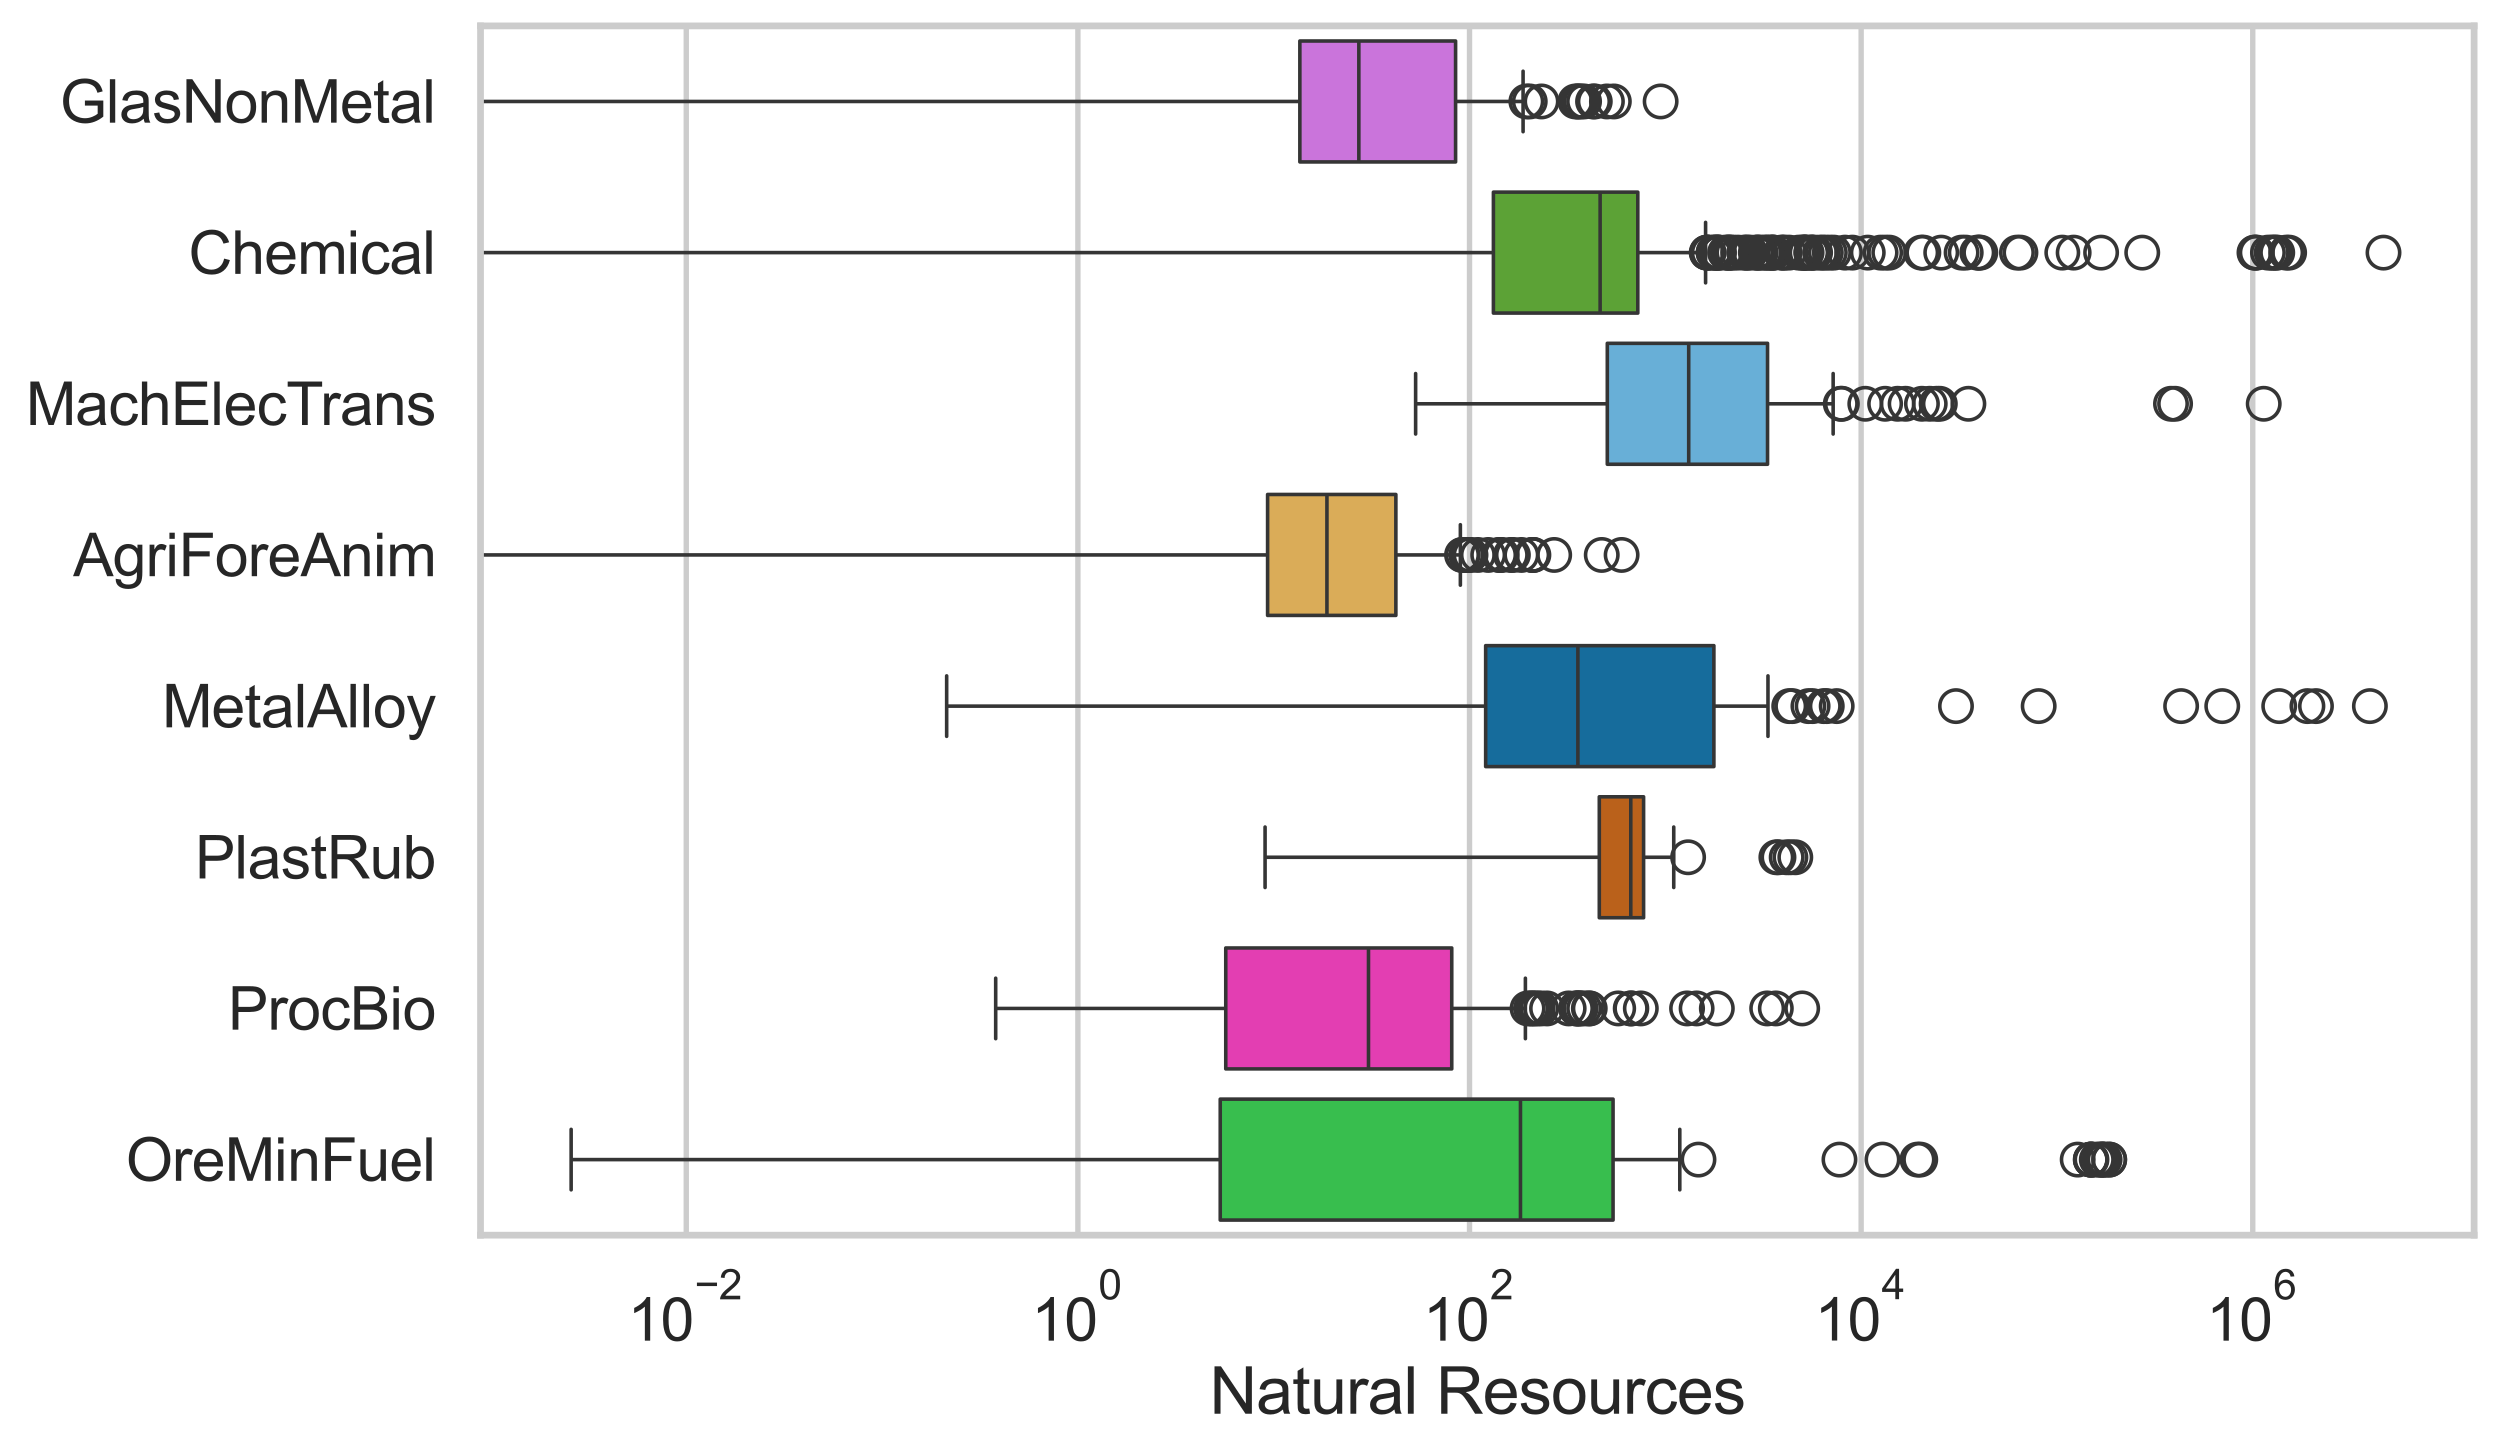 <?xml version="1.0" encoding="utf-8" standalone="no"?>
<!DOCTYPE svg PUBLIC "-//W3C//DTD SVG 1.1//EN"
  "http://www.w3.org/Graphics/SVG/1.1/DTD/svg11.dtd">
<svg xmlns:xlink="http://www.w3.org/1999/xlink" width="695.577pt" height="404.121pt" viewBox="0 0 695.577 404.121" xmlns="http://www.w3.org/2000/svg" version="1.1">
 <defs>
  <style type="text/css">*{stroke-linejoin: round; stroke-linecap: butt}</style>
 </defs>
 <g id="figure_1">
  <g id="patch_1">
   <path d="M 0 404.121 
L 695.577 404.121 
L 695.577 0 
L 0 0 
z
" style="fill: #ffffff"/>
  </g>
  <g id="axes_1">
   <g id="patch_2">
    <path d="M 133.697 343.665 
L 688.377 343.665 
L 688.377 7.2 
L 133.697 7.2 
z
" style="fill: #ffffff"/>
   </g>
   <g id="matplotlib.axis_1">
    <g id="xtick_1">
     <g id="line2d_1">
      <path d="M 190.942 343.665 
L 190.942 7.2 
" clip-path="url(#p3504487077)" style="fill: none; stroke: #cccccc; stroke-width: 1.5; stroke-linecap: round"/>
     </g>
     <g id="text_1">
      <!-- $\mathdefault{10^{-2}}$ -->
      <g style="fill: #262626" transform="translate(174.607 373.18) scale(0.165 -0.165)">
       <defs>
        <path id="ArialMT-31" d="M 2384 0 
L 1822 0 
L 1822 3584 
Q 1619 3391 1289 3197 
Q 959 3003 697 2906 
L 697 3450 
Q 1169 3672 1522 3987 
Q 1875 4303 2022 4600 
L 2384 4600 
L 2384 0 
z
" transform="scale(0.016)"/>
        <path id="ArialMT-30" d="M 266 2259 
Q 266 3072 433 3567 
Q 600 4063 929 4331 
Q 1259 4600 1759 4600 
Q 2128 4600 2406 4451 
Q 2684 4303 2865 4023 
Q 3047 3744 3150 3342 
Q 3253 2941 3253 2259 
Q 3253 1453 3087 958 
Q 2922 463 2592 192 
Q 2263 -78 1759 -78 
Q 1097 -78 719 397 
Q 266 969 266 2259 
z
M 844 2259 
Q 844 1131 1108 757 
Q 1372 384 1759 384 
Q 2147 384 2411 759 
Q 2675 1134 2675 2259 
Q 2675 3391 2411 3762 
Q 2147 4134 1753 4134 
Q 1366 4134 1134 3806 
Q 844 3388 844 2259 
z
" transform="scale(0.016)"/>
        <path id="ArialMT-2212" d="M 3381 1997 
L 356 1997 
L 356 2522 
L 3381 2522 
L 3381 1997 
z
" transform="scale(0.016)"/>
        <path id="ArialMT-32" d="M 3222 541 
L 3222 0 
L 194 0 
Q 188 203 259 391 
Q 375 700 629 1000 
Q 884 1300 1366 1694 
Q 2113 2306 2375 2664 
Q 2638 3022 2638 3341 
Q 2638 3675 2398 3904 
Q 2159 4134 1775 4134 
Q 1369 4134 1125 3890 
Q 881 3647 878 3216 
L 300 3275 
Q 359 3922 746 4261 
Q 1134 4600 1788 4600 
Q 2447 4600 2831 4234 
Q 3216 3869 3216 3328 
Q 3216 3053 3103 2787 
Q 2991 2522 2730 2228 
Q 2469 1934 1863 1422 
Q 1356 997 1212 845 
Q 1069 694 975 541 
L 3222 541 
z
" transform="scale(0.016)"/>
       </defs>
       <use xlink:href="#ArialMT-31" transform="translate(0 0.994)"/>
       <use xlink:href="#ArialMT-30" transform="translate(55.615 0.994)"/>
       <use xlink:href="#ArialMT-2212" transform="translate(112.973 70.688) scale(0.7)"/>
       <use xlink:href="#ArialMT-32" transform="translate(153.852 70.688) scale(0.7)"/>
      </g>
     </g>
    </g>
    <g id="xtick_2">
     <g id="line2d_2">
      <path d="M 299.904 343.665 
L 299.904 7.2 
" clip-path="url(#p3504487077)" style="fill: none; stroke: #cccccc; stroke-width: 1.5; stroke-linecap: round"/>
     </g>
     <g id="text_2">
      <!-- $\mathdefault{10^{0}}$ -->
      <g style="fill: #262626" transform="translate(286.951 373.18) scale(0.165 -0.165)">
       <use xlink:href="#ArialMT-31" transform="translate(0 0.994)"/>
       <use xlink:href="#ArialMT-30" transform="translate(55.615 0.994)"/>
       <use xlink:href="#ArialMT-30" transform="translate(112.973 70.688) scale(0.7)"/>
      </g>
     </g>
    </g>
    <g id="xtick_3">
     <g id="line2d_3">
      <path d="M 408.865 343.665 
L 408.865 7.2 
" clip-path="url(#p3504487077)" style="fill: none; stroke: #cccccc; stroke-width: 1.5; stroke-linecap: round"/>
     </g>
     <g id="text_3">
      <!-- $\mathdefault{10^{2}}$ -->
      <g style="fill: #262626" transform="translate(395.913 373.18) scale(0.165 -0.165)">
       <use xlink:href="#ArialMT-31" transform="translate(0 0.994)"/>
       <use xlink:href="#ArialMT-30" transform="translate(55.615 0.994)"/>
       <use xlink:href="#ArialMT-32" transform="translate(112.973 70.688) scale(0.7)"/>
      </g>
     </g>
    </g>
    <g id="xtick_4">
     <g id="line2d_4">
      <path d="M 517.827 343.665 
L 517.827 7.2 
" clip-path="url(#p3504487077)" style="fill: none; stroke: #cccccc; stroke-width: 1.5; stroke-linecap: round"/>
     </g>
     <g id="text_4">
      <!-- $\mathdefault{10^{4}}$ -->
      <g style="fill: #262626" transform="translate(504.874 373.015) scale(0.165 -0.165)">
       <defs>
        <path id="ArialMT-34" d="M 2069 0 
L 2069 1097 
L 81 1097 
L 81 1613 
L 2172 4581 
L 2631 4581 
L 2631 1613 
L 3250 1613 
L 3250 1097 
L 2631 1097 
L 2631 0 
L 2069 0 
z
M 2069 1613 
L 2069 3678 
L 634 1613 
L 2069 1613 
z
" transform="scale(0.016)"/>
       </defs>
       <use xlink:href="#ArialMT-31" transform="translate(0 0.202)"/>
       <use xlink:href="#ArialMT-30" transform="translate(55.615 0.202)"/>
       <use xlink:href="#ArialMT-34" transform="translate(112.973 69.895) scale(0.7)"/>
      </g>
     </g>
    </g>
    <g id="xtick_5">
     <g id="line2d_5">
      <path d="M 626.788 343.665 
L 626.788 7.2 
" clip-path="url(#p3504487077)" style="fill: none; stroke: #cccccc; stroke-width: 1.5; stroke-linecap: round"/>
     </g>
     <g id="text_5">
      <!-- $\mathdefault{10^{6}}$ -->
      <g style="fill: #262626" transform="translate(613.836 373.18) scale(0.165 -0.165)">
       <defs>
        <path id="ArialMT-36" d="M 3184 3459 
L 2625 3416 
Q 2550 3747 2413 3897 
Q 2184 4138 1850 4138 
Q 1581 4138 1378 3988 
Q 1113 3794 959 3422 
Q 806 3050 800 2363 
Q 1003 2672 1297 2822 
Q 1591 2972 1913 2972 
Q 2475 2972 2870 2558 
Q 3266 2144 3266 1488 
Q 3266 1056 3080 686 
Q 2894 316 2569 119 
Q 2244 -78 1831 -78 
Q 1128 -78 684 439 
Q 241 956 241 2144 
Q 241 3472 731 4075 
Q 1159 4600 1884 4600 
Q 2425 4600 2770 4297 
Q 3116 3994 3184 3459 
z
M 888 1484 
Q 888 1194 1011 928 
Q 1134 663 1356 523 
Q 1578 384 1822 384 
Q 2178 384 2434 671 
Q 2691 959 2691 1453 
Q 2691 1928 2437 2201 
Q 2184 2475 1800 2475 
Q 1419 2475 1153 2201 
Q 888 1928 888 1484 
z
" transform="scale(0.016)"/>
       </defs>
       <use xlink:href="#ArialMT-31" transform="translate(0 0.994)"/>
       <use xlink:href="#ArialMT-30" transform="translate(55.615 0.994)"/>
       <use xlink:href="#ArialMT-36" transform="translate(112.973 70.688) scale(0.7)"/>
      </g>
     </g>
    </g>
    <g id="text_6">
     <!-- Natural Resources -->
     <g style="fill: #262626" transform="translate(336.51 393.344) scale(0.18 -0.18)">
      <defs>
       <path id="ArialMT-4e" d="M 488 0 
L 488 4581 
L 1109 4581 
L 3516 984 
L 3516 4581 
L 4097 4581 
L 4097 0 
L 3475 0 
L 1069 3600 
L 1069 0 
L 488 0 
z
" transform="scale(0.016)"/>
       <path id="ArialMT-61" d="M 2588 409 
Q 2275 144 1986 34 
Q 1697 -75 1366 -75 
Q 819 -75 525 192 
Q 231 459 231 875 
Q 231 1119 342 1320 
Q 453 1522 633 1644 
Q 813 1766 1038 1828 
Q 1203 1872 1538 1913 
Q 2219 1994 2541 2106 
Q 2544 2222 2544 2253 
Q 2544 2597 2384 2738 
Q 2169 2928 1744 2928 
Q 1347 2928 1158 2789 
Q 969 2650 878 2297 
L 328 2372 
Q 403 2725 575 2942 
Q 747 3159 1072 3276 
Q 1397 3394 1825 3394 
Q 2250 3394 2515 3294 
Q 2781 3194 2906 3042 
Q 3031 2891 3081 2659 
Q 3109 2516 3109 2141 
L 3109 1391 
Q 3109 606 3145 398 
Q 3181 191 3288 0 
L 2700 0 
Q 2613 175 2588 409 
z
M 2541 1666 
Q 2234 1541 1622 1453 
Q 1275 1403 1131 1340 
Q 988 1278 909 1158 
Q 831 1038 831 891 
Q 831 666 1001 516 
Q 1172 366 1500 366 
Q 1825 366 2078 508 
Q 2331 650 2450 897 
Q 2541 1088 2541 1459 
L 2541 1666 
z
" transform="scale(0.016)"/>
       <path id="ArialMT-74" d="M 1650 503 
L 1731 6 
Q 1494 -44 1306 -44 
Q 1000 -44 831 53 
Q 663 150 594 308 
Q 525 466 525 972 
L 525 2881 
L 113 2881 
L 113 3319 
L 525 3319 
L 525 4141 
L 1084 4478 
L 1084 3319 
L 1650 3319 
L 1650 2881 
L 1084 2881 
L 1084 941 
Q 1084 700 1114 631 
Q 1144 563 1211 522 
Q 1278 481 1403 481 
Q 1497 481 1650 503 
z
" transform="scale(0.016)"/>
       <path id="ArialMT-75" d="M 2597 0 
L 2597 488 
Q 2209 -75 1544 -75 
Q 1250 -75 995 37 
Q 741 150 617 320 
Q 494 491 444 738 
Q 409 903 409 1263 
L 409 3319 
L 972 3319 
L 972 1478 
Q 972 1038 1006 884 
Q 1059 663 1231 536 
Q 1403 409 1656 409 
Q 1909 409 2131 539 
Q 2353 669 2445 892 
Q 2538 1116 2538 1541 
L 2538 3319 
L 3100 3319 
L 3100 0 
L 2597 0 
z
" transform="scale(0.016)"/>
       <path id="ArialMT-72" d="M 416 0 
L 416 3319 
L 922 3319 
L 922 2816 
Q 1116 3169 1280 3281 
Q 1444 3394 1641 3394 
Q 1925 3394 2219 3213 
L 2025 2691 
Q 1819 2813 1613 2813 
Q 1428 2813 1281 2702 
Q 1134 2591 1072 2394 
Q 978 2094 978 1738 
L 978 0 
L 416 0 
z
" transform="scale(0.016)"/>
       <path id="ArialMT-6c" d="M 409 0 
L 409 4581 
L 972 4581 
L 972 0 
L 409 0 
z
" transform="scale(0.016)"/>
       <path id="ArialMT-20" transform="scale(0.016)"/>
       <path id="ArialMT-52" d="M 503 0 
L 503 4581 
L 2534 4581 
Q 3147 4581 3465 4457 
Q 3784 4334 3975 4021 
Q 4166 3709 4166 3331 
Q 4166 2844 3850 2509 
Q 3534 2175 2875 2084 
Q 3116 1969 3241 1856 
Q 3506 1613 3744 1247 
L 4541 0 
L 3778 0 
L 3172 953 
Q 2906 1366 2734 1584 
Q 2563 1803 2427 1890 
Q 2291 1978 2150 2013 
Q 2047 2034 1813 2034 
L 1109 2034 
L 1109 0 
L 503 0 
z
M 1109 2559 
L 2413 2559 
Q 2828 2559 3062 2645 
Q 3297 2731 3419 2920 
Q 3541 3109 3541 3331 
Q 3541 3656 3305 3865 
Q 3069 4075 2559 4075 
L 1109 4075 
L 1109 2559 
z
" transform="scale(0.016)"/>
       <path id="ArialMT-65" d="M 2694 1069 
L 3275 997 
Q 3138 488 2766 206 
Q 2394 -75 1816 -75 
Q 1088 -75 661 373 
Q 234 822 234 1631 
Q 234 2469 665 2931 
Q 1097 3394 1784 3394 
Q 2450 3394 2872 2941 
Q 3294 2488 3294 1666 
Q 3294 1616 3291 1516 
L 816 1516 
Q 847 969 1125 678 
Q 1403 388 1819 388 
Q 2128 388 2347 550 
Q 2566 713 2694 1069 
z
M 847 1978 
L 2700 1978 
Q 2663 2397 2488 2606 
Q 2219 2931 1791 2931 
Q 1403 2931 1139 2672 
Q 875 2413 847 1978 
z
" transform="scale(0.016)"/>
       <path id="ArialMT-73" d="M 197 991 
L 753 1078 
Q 800 744 1014 566 
Q 1228 388 1613 388 
Q 2000 388 2187 545 
Q 2375 703 2375 916 
Q 2375 1106 2209 1216 
Q 2094 1291 1634 1406 
Q 1016 1563 777 1677 
Q 538 1791 414 1992 
Q 291 2194 291 2438 
Q 291 2659 392 2848 
Q 494 3038 669 3163 
Q 800 3259 1026 3326 
Q 1253 3394 1513 3394 
Q 1903 3394 2198 3281 
Q 2494 3169 2634 2976 
Q 2775 2784 2828 2463 
L 2278 2388 
Q 2241 2644 2061 2787 
Q 1881 2931 1553 2931 
Q 1166 2931 1000 2803 
Q 834 2675 834 2503 
Q 834 2394 903 2306 
Q 972 2216 1119 2156 
Q 1203 2125 1616 2013 
Q 2213 1853 2448 1751 
Q 2684 1650 2818 1456 
Q 2953 1263 2953 975 
Q 2953 694 2789 445 
Q 2625 197 2315 61 
Q 2006 -75 1616 -75 
Q 969 -75 630 194 
Q 291 463 197 991 
z
" transform="scale(0.016)"/>
       <path id="ArialMT-6f" d="M 213 1659 
Q 213 2581 725 3025 
Q 1153 3394 1769 3394 
Q 2453 3394 2887 2945 
Q 3322 2497 3322 1706 
Q 3322 1066 3130 698 
Q 2938 331 2570 128 
Q 2203 -75 1769 -75 
Q 1072 -75 642 372 
Q 213 819 213 1659 
z
M 791 1659 
Q 791 1022 1069 705 
Q 1347 388 1769 388 
Q 2188 388 2466 706 
Q 2744 1025 2744 1678 
Q 2744 2294 2464 2611 
Q 2184 2928 1769 2928 
Q 1347 2928 1069 2612 
Q 791 2297 791 1659 
z
" transform="scale(0.016)"/>
       <path id="ArialMT-63" d="M 2588 1216 
L 3141 1144 
Q 3050 572 2676 248 
Q 2303 -75 1759 -75 
Q 1078 -75 664 370 
Q 250 816 250 1647 
Q 250 2184 428 2587 
Q 606 2991 970 3192 
Q 1334 3394 1763 3394 
Q 2303 3394 2647 3120 
Q 2991 2847 3088 2344 
L 2541 2259 
Q 2463 2594 2264 2762 
Q 2066 2931 1784 2931 
Q 1359 2931 1093 2626 
Q 828 2322 828 1663 
Q 828 994 1084 691 
Q 1341 388 1753 388 
Q 2084 388 2306 591 
Q 2528 794 2588 1216 
z
" transform="scale(0.016)"/>
      </defs>
      <use xlink:href="#ArialMT-4e"/>
      <use xlink:href="#ArialMT-61" transform="translate(72.217 0)"/>
      <use xlink:href="#ArialMT-74" transform="translate(127.832 0)"/>
      <use xlink:href="#ArialMT-75" transform="translate(155.615 0)"/>
      <use xlink:href="#ArialMT-72" transform="translate(211.23 0)"/>
      <use xlink:href="#ArialMT-61" transform="translate(244.531 0)"/>
      <use xlink:href="#ArialMT-6c" transform="translate(300.146 0)"/>
      <use xlink:href="#ArialMT-20" transform="translate(322.363 0)"/>
      <use xlink:href="#ArialMT-52" transform="translate(350.146 0)"/>
      <use xlink:href="#ArialMT-65" transform="translate(422.363 0)"/>
      <use xlink:href="#ArialMT-73" transform="translate(477.979 0)"/>
      <use xlink:href="#ArialMT-6f" transform="translate(527.979 0)"/>
      <use xlink:href="#ArialMT-75" transform="translate(583.594 0)"/>
      <use xlink:href="#ArialMT-72" transform="translate(639.209 0)"/>
      <use xlink:href="#ArialMT-63" transform="translate(672.51 0)"/>
      <use xlink:href="#ArialMT-65" transform="translate(722.51 0)"/>
      <use xlink:href="#ArialMT-73" transform="translate(778.125 0)"/>
     </g>
    </g>
   </g>
   <g id="matplotlib.axis_2">
    <g id="ytick_1">
     <g id="text_7">
      <!-- GlasNonMetal -->
      <g style="fill: #262626" transform="translate(16.659 34.134) scale(0.165 -0.165)">
       <defs>
        <path id="ArialMT-47" d="M 2638 1797 
L 2638 2334 
L 4578 2338 
L 4578 638 
Q 4131 281 3656 101 
Q 3181 -78 2681 -78 
Q 2006 -78 1454 211 
Q 903 500 622 1047 
Q 341 1594 341 2269 
Q 341 2938 620 3517 
Q 900 4097 1425 4378 
Q 1950 4659 2634 4659 
Q 3131 4659 3532 4498 
Q 3934 4338 4162 4050 
Q 4391 3763 4509 3300 
L 3963 3150 
Q 3859 3500 3706 3700 
Q 3553 3900 3268 4020 
Q 2984 4141 2638 4141 
Q 2222 4141 1919 4014 
Q 1616 3888 1430 3681 
Q 1244 3475 1141 3228 
Q 966 2803 966 2306 
Q 966 1694 1177 1281 
Q 1388 869 1791 669 
Q 2194 469 2647 469 
Q 3041 469 3416 620 
Q 3791 772 3984 944 
L 3984 1797 
L 2638 1797 
z
" transform="scale(0.016)"/>
        <path id="ArialMT-6e" d="M 422 0 
L 422 3319 
L 928 3319 
L 928 2847 
Q 1294 3394 1984 3394 
Q 2284 3394 2536 3286 
Q 2788 3178 2913 3003 
Q 3038 2828 3088 2588 
Q 3119 2431 3119 2041 
L 3119 0 
L 2556 0 
L 2556 2019 
Q 2556 2363 2490 2533 
Q 2425 2703 2258 2804 
Q 2091 2906 1866 2906 
Q 1506 2906 1245 2678 
Q 984 2450 984 1813 
L 984 0 
L 422 0 
z
" transform="scale(0.016)"/>
        <path id="ArialMT-4d" d="M 475 0 
L 475 4581 
L 1388 4581 
L 2472 1338 
Q 2622 884 2691 659 
Q 2769 909 2934 1394 
L 4031 4581 
L 4847 4581 
L 4847 0 
L 4263 0 
L 4263 3834 
L 2931 0 
L 2384 0 
L 1059 3900 
L 1059 0 
L 475 0 
z
" transform="scale(0.016)"/>
       </defs>
       <use xlink:href="#ArialMT-47"/>
       <use xlink:href="#ArialMT-6c" transform="translate(77.783 0)"/>
       <use xlink:href="#ArialMT-61" transform="translate(100 0)"/>
       <use xlink:href="#ArialMT-73" transform="translate(155.615 0)"/>
       <use xlink:href="#ArialMT-4e" transform="translate(205.615 0)"/>
       <use xlink:href="#ArialMT-6f" transform="translate(277.832 0)"/>
       <use xlink:href="#ArialMT-6e" transform="translate(333.447 0)"/>
       <use xlink:href="#ArialMT-4d" transform="translate(389.062 0)"/>
       <use xlink:href="#ArialMT-65" transform="translate(472.363 0)"/>
       <use xlink:href="#ArialMT-74" transform="translate(527.979 0)"/>
       <use xlink:href="#ArialMT-61" transform="translate(555.762 0)"/>
       <use xlink:href="#ArialMT-6c" transform="translate(611.377 0)"/>
      </g>
     </g>
    </g>
    <g id="ytick_2">
     <g id="text_8">
      <!-- Chemical -->
      <g style="fill: #262626" transform="translate(52.428 76.192) scale(0.165 -0.165)">
       <defs>
        <path id="ArialMT-43" d="M 3763 1606 
L 4369 1453 
Q 4178 706 3683 314 
Q 3188 -78 2472 -78 
Q 1731 -78 1267 223 
Q 803 525 561 1097 
Q 319 1669 319 2325 
Q 319 3041 592 3573 
Q 866 4106 1370 4382 
Q 1875 4659 2481 4659 
Q 3169 4659 3637 4309 
Q 4106 3959 4291 3325 
L 3694 3184 
Q 3534 3684 3231 3912 
Q 2928 4141 2469 4141 
Q 1941 4141 1586 3887 
Q 1231 3634 1087 3207 
Q 944 2781 944 2328 
Q 944 1744 1114 1308 
Q 1284 872 1643 656 
Q 2003 441 2422 441 
Q 2931 441 3284 734 
Q 3638 1028 3763 1606 
z
" transform="scale(0.016)"/>
        <path id="ArialMT-68" d="M 422 0 
L 422 4581 
L 984 4581 
L 984 2938 
Q 1378 3394 1978 3394 
Q 2347 3394 2619 3248 
Q 2891 3103 3008 2847 
Q 3125 2591 3125 2103 
L 3125 0 
L 2563 0 
L 2563 2103 
Q 2563 2525 2380 2717 
Q 2197 2909 1863 2909 
Q 1613 2909 1392 2779 
Q 1172 2650 1078 2428 
Q 984 2206 984 1816 
L 984 0 
L 422 0 
z
" transform="scale(0.016)"/>
        <path id="ArialMT-6d" d="M 422 0 
L 422 3319 
L 925 3319 
L 925 2853 
Q 1081 3097 1340 3245 
Q 1600 3394 1931 3394 
Q 2300 3394 2536 3241 
Q 2772 3088 2869 2813 
Q 3263 3394 3894 3394 
Q 4388 3394 4653 3120 
Q 4919 2847 4919 2278 
L 4919 0 
L 4359 0 
L 4359 2091 
Q 4359 2428 4304 2576 
Q 4250 2725 4106 2815 
Q 3963 2906 3769 2906 
Q 3419 2906 3187 2673 
Q 2956 2441 2956 1928 
L 2956 0 
L 2394 0 
L 2394 2156 
Q 2394 2531 2256 2718 
Q 2119 2906 1806 2906 
Q 1569 2906 1367 2781 
Q 1166 2656 1075 2415 
Q 984 2175 984 1722 
L 984 0 
L 422 0 
z
" transform="scale(0.016)"/>
        <path id="ArialMT-69" d="M 425 3934 
L 425 4581 
L 988 4581 
L 988 3934 
L 425 3934 
z
M 425 0 
L 425 3319 
L 988 3319 
L 988 0 
L 425 0 
z
" transform="scale(0.016)"/>
       </defs>
       <use xlink:href="#ArialMT-43"/>
       <use xlink:href="#ArialMT-68" transform="translate(72.217 0)"/>
       <use xlink:href="#ArialMT-65" transform="translate(127.832 0)"/>
       <use xlink:href="#ArialMT-6d" transform="translate(183.447 0)"/>
       <use xlink:href="#ArialMT-69" transform="translate(266.748 0)"/>
       <use xlink:href="#ArialMT-63" transform="translate(288.965 0)"/>
       <use xlink:href="#ArialMT-61" transform="translate(338.965 0)"/>
       <use xlink:href="#ArialMT-6c" transform="translate(394.58 0)"/>
      </g>
     </g>
    </g>
    <g id="ytick_3">
     <g id="text_9">
      <!-- MachElecTrans -->
      <g style="fill: #262626" transform="translate(7.2 118.25) scale(0.165 -0.165)">
       <defs>
        <path id="ArialMT-45" d="M 506 0 
L 506 4581 
L 3819 4581 
L 3819 4041 
L 1113 4041 
L 1113 2638 
L 3647 2638 
L 3647 2100 
L 1113 2100 
L 1113 541 
L 3925 541 
L 3925 0 
L 506 0 
z
" transform="scale(0.016)"/>
        <path id="ArialMT-54" d="M 1659 0 
L 1659 4041 
L 150 4041 
L 150 4581 
L 3781 4581 
L 3781 4041 
L 2266 4041 
L 2266 0 
L 1659 0 
z
" transform="scale(0.016)"/>
       </defs>
       <use xlink:href="#ArialMT-4d"/>
       <use xlink:href="#ArialMT-61" transform="translate(83.301 0)"/>
       <use xlink:href="#ArialMT-63" transform="translate(138.916 0)"/>
       <use xlink:href="#ArialMT-68" transform="translate(188.916 0)"/>
       <use xlink:href="#ArialMT-45" transform="translate(244.531 0)"/>
       <use xlink:href="#ArialMT-6c" transform="translate(311.23 0)"/>
       <use xlink:href="#ArialMT-65" transform="translate(333.447 0)"/>
       <use xlink:href="#ArialMT-63" transform="translate(389.062 0)"/>
       <use xlink:href="#ArialMT-54" transform="translate(439.062 0)"/>
       <use xlink:href="#ArialMT-72" transform="translate(496.396 0)"/>
       <use xlink:href="#ArialMT-61" transform="translate(529.697 0)"/>
       <use xlink:href="#ArialMT-6e" transform="translate(585.312 0)"/>
       <use xlink:href="#ArialMT-73" transform="translate(640.928 0)"/>
      </g>
     </g>
    </g>
    <g id="ytick_4">
     <g id="text_10">
      <!-- AgriForeAnim -->
      <g style="fill: #262626" transform="translate(20.341 160.308) scale(0.165 -0.165)">
       <defs>
        <path id="ArialMT-41" d="M -9 0 
L 1750 4581 
L 2403 4581 
L 4278 0 
L 3588 0 
L 3053 1388 
L 1138 1388 
L 634 0 
L -9 0 
z
M 1313 1881 
L 2866 1881 
L 2388 3150 
Q 2169 3728 2063 4100 
Q 1975 3659 1816 3225 
L 1313 1881 
z
" transform="scale(0.016)"/>
        <path id="ArialMT-67" d="M 319 -275 
L 866 -356 
Q 900 -609 1056 -725 
Q 1266 -881 1628 -881 
Q 2019 -881 2231 -725 
Q 2444 -569 2519 -288 
Q 2563 -116 2559 434 
Q 2191 0 1641 0 
Q 956 0 581 494 
Q 206 988 206 1678 
Q 206 2153 378 2554 
Q 550 2956 876 3175 
Q 1203 3394 1644 3394 
Q 2231 3394 2613 2919 
L 2613 3319 
L 3131 3319 
L 3131 450 
Q 3131 -325 2973 -648 
Q 2816 -972 2473 -1159 
Q 2131 -1347 1631 -1347 
Q 1038 -1347 672 -1080 
Q 306 -813 319 -275 
z
M 784 1719 
Q 784 1066 1043 766 
Q 1303 466 1694 466 
Q 2081 466 2343 764 
Q 2606 1063 2606 1700 
Q 2606 2309 2336 2618 
Q 2066 2928 1684 2928 
Q 1309 2928 1046 2623 
Q 784 2319 784 1719 
z
" transform="scale(0.016)"/>
        <path id="ArialMT-46" d="M 525 0 
L 525 4581 
L 3616 4581 
L 3616 4041 
L 1131 4041 
L 1131 2622 
L 3281 2622 
L 3281 2081 
L 1131 2081 
L 1131 0 
L 525 0 
z
" transform="scale(0.016)"/>
       </defs>
       <use xlink:href="#ArialMT-41"/>
       <use xlink:href="#ArialMT-67" transform="translate(66.699 0)"/>
       <use xlink:href="#ArialMT-72" transform="translate(122.314 0)"/>
       <use xlink:href="#ArialMT-69" transform="translate(155.615 0)"/>
       <use xlink:href="#ArialMT-46" transform="translate(177.832 0)"/>
       <use xlink:href="#ArialMT-6f" transform="translate(238.916 0)"/>
       <use xlink:href="#ArialMT-72" transform="translate(294.531 0)"/>
       <use xlink:href="#ArialMT-65" transform="translate(327.832 0)"/>
       <use xlink:href="#ArialMT-41" transform="translate(383.447 0)"/>
       <use xlink:href="#ArialMT-6e" transform="translate(450.146 0)"/>
       <use xlink:href="#ArialMT-69" transform="translate(505.762 0)"/>
       <use xlink:href="#ArialMT-6d" transform="translate(527.979 0)"/>
      </g>
     </g>
    </g>
    <g id="ytick_5">
     <g id="text_11">
      <!-- MetalAlloy -->
      <g style="fill: #262626" transform="translate(45.088 202.366) scale(0.165 -0.165)">
       <defs>
        <path id="ArialMT-79" d="M 397 -1278 
L 334 -750 
Q 519 -800 656 -800 
Q 844 -800 956 -737 
Q 1069 -675 1141 -563 
Q 1194 -478 1313 -144 
Q 1328 -97 1363 -6 
L 103 3319 
L 709 3319 
L 1400 1397 
Q 1534 1031 1641 628 
Q 1738 1016 1872 1384 
L 2581 3319 
L 3144 3319 
L 1881 -56 
Q 1678 -603 1566 -809 
Q 1416 -1088 1222 -1217 
Q 1028 -1347 759 -1347 
Q 597 -1347 397 -1278 
z
" transform="scale(0.016)"/>
       </defs>
       <use xlink:href="#ArialMT-4d"/>
       <use xlink:href="#ArialMT-65" transform="translate(83.301 0)"/>
       <use xlink:href="#ArialMT-74" transform="translate(138.916 0)"/>
       <use xlink:href="#ArialMT-61" transform="translate(166.699 0)"/>
       <use xlink:href="#ArialMT-6c" transform="translate(222.314 0)"/>
       <use xlink:href="#ArialMT-41" transform="translate(244.531 0)"/>
       <use xlink:href="#ArialMT-6c" transform="translate(311.23 0)"/>
       <use xlink:href="#ArialMT-6c" transform="translate(333.447 0)"/>
       <use xlink:href="#ArialMT-6f" transform="translate(355.664 0)"/>
       <use xlink:href="#ArialMT-79" transform="translate(411.279 0)"/>
      </g>
     </g>
    </g>
    <g id="ytick_6">
     <g id="text_12">
      <!-- PlastRub -->
      <g style="fill: #262626" transform="translate(54.248 244.425) scale(0.165 -0.165)">
       <defs>
        <path id="ArialMT-50" d="M 494 0 
L 494 4581 
L 2222 4581 
Q 2678 4581 2919 4538 
Q 3256 4481 3484 4323 
Q 3713 4166 3852 3881 
Q 3991 3597 3991 3256 
Q 3991 2672 3619 2267 
Q 3247 1863 2275 1863 
L 1100 1863 
L 1100 0 
L 494 0 
z
M 1100 2403 
L 2284 2403 
Q 2872 2403 3119 2622 
Q 3366 2841 3366 3238 
Q 3366 3525 3220 3729 
Q 3075 3934 2838 4000 
Q 2684 4041 2272 4041 
L 1100 4041 
L 1100 2403 
z
" transform="scale(0.016)"/>
        <path id="ArialMT-62" d="M 941 0 
L 419 0 
L 419 4581 
L 981 4581 
L 981 2947 
Q 1338 3394 1891 3394 
Q 2197 3394 2470 3270 
Q 2744 3147 2920 2923 
Q 3097 2700 3197 2384 
Q 3297 2069 3297 1709 
Q 3297 856 2875 390 
Q 2453 -75 1863 -75 
Q 1275 -75 941 416 
L 941 0 
z
M 934 1684 
Q 934 1088 1097 822 
Q 1363 388 1816 388 
Q 2184 388 2453 708 
Q 2722 1028 2722 1663 
Q 2722 2313 2464 2622 
Q 2206 2931 1841 2931 
Q 1472 2931 1203 2611 
Q 934 2291 934 1684 
z
" transform="scale(0.016)"/>
       </defs>
       <use xlink:href="#ArialMT-50"/>
       <use xlink:href="#ArialMT-6c" transform="translate(66.699 0)"/>
       <use xlink:href="#ArialMT-61" transform="translate(88.916 0)"/>
       <use xlink:href="#ArialMT-73" transform="translate(144.531 0)"/>
       <use xlink:href="#ArialMT-74" transform="translate(194.531 0)"/>
       <use xlink:href="#ArialMT-52" transform="translate(222.314 0)"/>
       <use xlink:href="#ArialMT-75" transform="translate(294.531 0)"/>
       <use xlink:href="#ArialMT-62" transform="translate(350.146 0)"/>
      </g>
     </g>
    </g>
    <g id="ytick_7">
     <g id="text_13">
      <!-- ProcBio -->
      <g style="fill: #262626" transform="translate(63.424 286.483) scale(0.165 -0.165)">
       <defs>
        <path id="ArialMT-42" d="M 469 0 
L 469 4581 
L 2188 4581 
Q 2713 4581 3030 4442 
Q 3347 4303 3526 4014 
Q 3706 3725 3706 3409 
Q 3706 3116 3547 2856 
Q 3388 2597 3066 2438 
Q 3481 2316 3704 2022 
Q 3928 1728 3928 1328 
Q 3928 1006 3792 729 
Q 3656 453 3456 303 
Q 3256 153 2954 76 
Q 2653 0 2216 0 
L 469 0 
z
M 1075 2656 
L 2066 2656 
Q 2469 2656 2644 2709 
Q 2875 2778 2992 2937 
Q 3109 3097 3109 3338 
Q 3109 3566 3000 3739 
Q 2891 3913 2687 3977 
Q 2484 4041 1991 4041 
L 1075 4041 
L 1075 2656 
z
M 1075 541 
L 2216 541 
Q 2509 541 2628 563 
Q 2838 600 2978 687 
Q 3119 775 3209 942 
Q 3300 1109 3300 1328 
Q 3300 1584 3169 1773 
Q 3038 1963 2805 2039 
Q 2572 2116 2134 2116 
L 1075 2116 
L 1075 541 
z
" transform="scale(0.016)"/>
       </defs>
       <use xlink:href="#ArialMT-50"/>
       <use xlink:href="#ArialMT-72" transform="translate(66.699 0)"/>
       <use xlink:href="#ArialMT-6f" transform="translate(100 0)"/>
       <use xlink:href="#ArialMT-63" transform="translate(155.615 0)"/>
       <use xlink:href="#ArialMT-42" transform="translate(205.615 0)"/>
       <use xlink:href="#ArialMT-69" transform="translate(272.314 0)"/>
       <use xlink:href="#ArialMT-6f" transform="translate(294.531 0)"/>
      </g>
     </g>
    </g>
    <g id="ytick_8">
     <g id="text_14">
      <!-- OreMinFuel -->
      <g style="fill: #262626" transform="translate(35.013 328.541) scale(0.165 -0.165)">
       <defs>
        <path id="ArialMT-4f" d="M 309 2231 
Q 309 3372 921 4017 
Q 1534 4663 2503 4663 
Q 3138 4663 3647 4359 
Q 4156 4056 4423 3514 
Q 4691 2972 4691 2284 
Q 4691 1588 4409 1038 
Q 4128 488 3612 205 
Q 3097 -78 2500 -78 
Q 1853 -78 1343 234 
Q 834 547 571 1087 
Q 309 1628 309 2231 
z
M 934 2222 
Q 934 1394 1379 917 
Q 1825 441 2497 441 
Q 3181 441 3623 922 
Q 4066 1403 4066 2288 
Q 4066 2847 3877 3264 
Q 3688 3681 3323 3911 
Q 2959 4141 2506 4141 
Q 1863 4141 1398 3698 
Q 934 3256 934 2222 
z
" transform="scale(0.016)"/>
       </defs>
       <use xlink:href="#ArialMT-4f"/>
       <use xlink:href="#ArialMT-72" transform="translate(77.783 0)"/>
       <use xlink:href="#ArialMT-65" transform="translate(111.084 0)"/>
       <use xlink:href="#ArialMT-4d" transform="translate(166.699 0)"/>
       <use xlink:href="#ArialMT-69" transform="translate(250 0)"/>
       <use xlink:href="#ArialMT-6e" transform="translate(272.217 0)"/>
       <use xlink:href="#ArialMT-46" transform="translate(327.832 0)"/>
       <use xlink:href="#ArialMT-75" transform="translate(388.916 0)"/>
       <use xlink:href="#ArialMT-65" transform="translate(444.531 0)"/>
       <use xlink:href="#ArialMT-6c" transform="translate(500.146 0)"/>
      </g>
     </g>
    </g>
   </g>
   <g id="patch_3">
    <path d="M 361.659 11.406 
L 361.659 45.052 
L 404.988 45.052 
L 404.988 11.406 
L 361.659 11.406 
z
" clip-path="url(#p3504487077)" style="fill: #ca74db; stroke: #353535; stroke-linejoin: miter"/>
   </g>
   <g id="line2d_6">
    <path d="M 361.659 28.229 
L -1 28.229 
" clip-path="url(#p3504487077)" style="fill: none; stroke: #353535"/>
   </g>
   <g id="line2d_7">
    <path d="M 404.988 28.229 
L 423.768 28.229 
" clip-path="url(#p3504487077)" style="fill: none; stroke: #353535"/>
   </g>
   <g id="line2d_8">
    <path clip-path="url(#p3504487077)" style="fill: none; stroke: #353535; stroke-linecap: round"/>
   </g>
   <g id="line2d_9">
    <path d="M 423.768 19.817 
L 423.768 36.641 
" clip-path="url(#p3504487077)" style="fill: none; stroke: #353535; stroke-linecap: round"/>
   </g>
   <g id="line2d_10">
    <defs>
     <path id="m237b1a0836" d="M 0 4.5 
C 1.193 4.5 2.338 4.026 3.182 3.182 
C 4.026 2.338 4.5 1.193 4.5 0 
C 4.5 -1.193 4.026 -2.338 3.182 -3.182 
C 2.338 -4.026 1.193 -4.5 0 -4.5 
C -1.193 -4.5 -2.338 -4.026 -3.182 -3.182 
C -4.026 -2.338 -4.5 -1.193 -4.5 0 
C -4.5 1.193 -4.026 2.338 -3.182 3.182 
C -2.338 4.026 -1.193 4.5 0 4.5 
z
" style="stroke: #353535"/>
    </defs>
    <g clip-path="url(#p3504487077)">
     <use xlink:href="#m237b1a0836" x="425.621" y="28.229" style="fill-opacity: 0; stroke: #353535"/>
     <use xlink:href="#m237b1a0836" x="439.156" y="28.229" style="fill-opacity: 0; stroke: #353535"/>
     <use xlink:href="#m237b1a0836" x="428.889" y="28.229" style="fill-opacity: 0; stroke: #353535"/>
     <use xlink:href="#m237b1a0836" x="424.679" y="28.229" style="fill-opacity: 0; stroke: #353535"/>
     <use xlink:href="#m237b1a0836" x="443.717" y="28.229" style="fill-opacity: 0; stroke: #353535"/>
     <use xlink:href="#m237b1a0836" x="438.996" y="28.229" style="fill-opacity: 0; stroke: #353535"/>
     <use xlink:href="#m237b1a0836" x="443.235" y="28.229" style="fill-opacity: 0; stroke: #353535"/>
     <use xlink:href="#m237b1a0836" x="438.319" y="28.229" style="fill-opacity: 0; stroke: #353535"/>
     <use xlink:href="#m237b1a0836" x="439.856" y="28.229" style="fill-opacity: 0; stroke: #353535"/>
     <use xlink:href="#m237b1a0836" x="447.095" y="28.229" style="fill-opacity: 0; stroke: #353535"/>
     <use xlink:href="#m237b1a0836" x="449.018" y="28.229" style="fill-opacity: 0; stroke: #353535"/>
     <use xlink:href="#m237b1a0836" x="440.737" y="28.229" style="fill-opacity: 0; stroke: #353535"/>
     <use xlink:href="#m237b1a0836" x="462.038" y="28.229" style="fill-opacity: 0; stroke: #353535"/>
    </g>
   </g>
   <g id="patch_4">
    <path d="M 415.512 53.464 
L 415.512 87.11 
L 455.688 87.11 
L 455.688 53.464 
L 415.512 53.464 
z
" clip-path="url(#p3504487077)" style="fill: #5ca236; stroke: #353535; stroke-linejoin: miter"/>
   </g>
   <g id="line2d_11">
    <path d="M 415.512 70.287 
L -1 70.287 
" clip-path="url(#p3504487077)" style="fill: none; stroke: #353535"/>
   </g>
   <g id="line2d_12">
    <path d="M 455.688 70.287 
L 474.547 70.287 
" clip-path="url(#p3504487077)" style="fill: none; stroke: #353535"/>
   </g>
   <g id="line2d_13">
    <path clip-path="url(#p3504487077)" style="fill: none; stroke: #353535; stroke-linecap: round"/>
   </g>
   <g id="line2d_14">
    <path d="M 474.547 61.875 
L 474.547 78.699 
" clip-path="url(#p3504487077)" style="fill: none; stroke: #353535; stroke-linecap: round"/>
   </g>
   <g id="line2d_15">
    <g clip-path="url(#p3504487077)">
     <use xlink:href="#m237b1a0836" x="508.001" y="70.287" style="fill-opacity: 0; stroke: #353535"/>
     <use xlink:href="#m237b1a0836" x="632.05" y="70.287" style="fill-opacity: 0; stroke: #353535"/>
     <use xlink:href="#m237b1a0836" x="476.764" y="70.287" style="fill-opacity: 0; stroke: #353535"/>
     <use xlink:href="#m237b1a0836" x="501.757" y="70.287" style="fill-opacity: 0; stroke: #353535"/>
     <use xlink:href="#m237b1a0836" x="493.435" y="70.287" style="fill-opacity: 0; stroke: #353535"/>
     <use xlink:href="#m237b1a0836" x="507.148" y="70.287" style="fill-opacity: 0; stroke: #353535"/>
     <use xlink:href="#m237b1a0836" x="478.089" y="70.287" style="fill-opacity: 0; stroke: #353535"/>
     <use xlink:href="#m237b1a0836" x="477.486" y="70.287" style="fill-opacity: 0; stroke: #353535"/>
     <use xlink:href="#m237b1a0836" x="576.951" y="70.287" style="fill-opacity: 0; stroke: #353535"/>
     <use xlink:href="#m237b1a0836" x="483.598" y="70.287" style="fill-opacity: 0; stroke: #353535"/>
     <use xlink:href="#m237b1a0836" x="480.759" y="70.287" style="fill-opacity: 0; stroke: #353535"/>
     <use xlink:href="#m237b1a0836" x="476.811" y="70.287" style="fill-opacity: 0; stroke: #353535"/>
     <use xlink:href="#m237b1a0836" x="636.083" y="70.287" style="fill-opacity: 0; stroke: #353535"/>
     <use xlink:href="#m237b1a0836" x="500.424" y="70.287" style="fill-opacity: 0; stroke: #353535"/>
     <use xlink:href="#m237b1a0836" x="485.307" y="70.287" style="fill-opacity: 0; stroke: #353535"/>
     <use xlink:href="#m237b1a0836" x="490.869" y="70.287" style="fill-opacity: 0; stroke: #353535"/>
     <use xlink:href="#m237b1a0836" x="550.989" y="70.287" style="fill-opacity: 0; stroke: #353535"/>
     <use xlink:href="#m237b1a0836" x="495.573" y="70.287" style="fill-opacity: 0; stroke: #353535"/>
     <use xlink:href="#m237b1a0836" x="627.425" y="70.287" style="fill-opacity: 0; stroke: #353535"/>
     <use xlink:href="#m237b1a0836" x="502.004" y="70.287" style="fill-opacity: 0; stroke: #353535"/>
     <use xlink:href="#m237b1a0836" x="596.036" y="70.287" style="fill-opacity: 0; stroke: #353535"/>
     <use xlink:href="#m237b1a0836" x="475.002" y="70.287" style="fill-opacity: 0; stroke: #353535"/>
     <use xlink:href="#m237b1a0836" x="546.92" y="70.287" style="fill-opacity: 0; stroke: #353535"/>
     <use xlink:href="#m237b1a0836" x="509.118" y="70.287" style="fill-opacity: 0; stroke: #353535"/>
     <use xlink:href="#m237b1a0836" x="496.112" y="70.287" style="fill-opacity: 0; stroke: #353535"/>
     <use xlink:href="#m237b1a0836" x="502.461" y="70.287" style="fill-opacity: 0; stroke: #353535"/>
     <use xlink:href="#m237b1a0836" x="489.865" y="70.287" style="fill-opacity: 0; stroke: #353535"/>
     <use xlink:href="#m237b1a0836" x="550.146" y="70.287" style="fill-opacity: 0; stroke: #353535"/>
     <use xlink:href="#m237b1a0836" x="515.379" y="70.287" style="fill-opacity: 0; stroke: #353535"/>
     <use xlink:href="#m237b1a0836" x="496.511" y="70.287" style="fill-opacity: 0; stroke: #353535"/>
     <use xlink:href="#m237b1a0836" x="524.507" y="70.287" style="fill-opacity: 0; stroke: #353535"/>
     <use xlink:href="#m237b1a0836" x="492.642" y="70.287" style="fill-opacity: 0; stroke: #353535"/>
     <use xlink:href="#m237b1a0836" x="633.115" y="70.287" style="fill-opacity: 0; stroke: #353535"/>
     <use xlink:href="#m237b1a0836" x="506.406" y="70.287" style="fill-opacity: 0; stroke: #353535"/>
     <use xlink:href="#m237b1a0836" x="482.298" y="70.287" style="fill-opacity: 0; stroke: #353535"/>
     <use xlink:href="#m237b1a0836" x="480.976" y="70.287" style="fill-opacity: 0; stroke: #353535"/>
     <use xlink:href="#m237b1a0836" x="561.175" y="70.287" style="fill-opacity: 0; stroke: #353535"/>
     <use xlink:href="#m237b1a0836" x="523.245" y="70.287" style="fill-opacity: 0; stroke: #353535"/>
     <use xlink:href="#m237b1a0836" x="632.499" y="70.287" style="fill-opacity: 0; stroke: #353535"/>
     <use xlink:href="#m237b1a0836" x="636.907" y="70.287" style="fill-opacity: 0; stroke: #353535"/>
     <use xlink:href="#m237b1a0836" x="474.852" y="70.287" style="fill-opacity: 0; stroke: #353535"/>
     <use xlink:href="#m237b1a0836" x="474.984" y="70.287" style="fill-opacity: 0; stroke: #353535"/>
     <use xlink:href="#m237b1a0836" x="486.982" y="70.287" style="fill-opacity: 0; stroke: #353535"/>
     <use xlink:href="#m237b1a0836" x="525.654" y="70.287" style="fill-opacity: 0; stroke: #353535"/>
     <use xlink:href="#m237b1a0836" x="488.993" y="70.287" style="fill-opacity: 0; stroke: #353535"/>
     <use xlink:href="#m237b1a0836" x="475.417" y="70.287" style="fill-opacity: 0; stroke: #353535"/>
     <use xlink:href="#m237b1a0836" x="497.785" y="70.287" style="fill-opacity: 0; stroke: #353535"/>
     <use xlink:href="#m237b1a0836" x="478.13" y="70.287" style="fill-opacity: 0; stroke: #353535"/>
     <use xlink:href="#m237b1a0836" x="488.523" y="70.287" style="fill-opacity: 0; stroke: #353535"/>
     <use xlink:href="#m237b1a0836" x="562.146" y="70.287" style="fill-opacity: 0; stroke: #353535"/>
     <use xlink:href="#m237b1a0836" x="534.547" y="70.287" style="fill-opacity: 0; stroke: #353535"/>
     <use xlink:href="#m237b1a0836" x="489.136" y="70.287" style="fill-opacity: 0; stroke: #353535"/>
     <use xlink:href="#m237b1a0836" x="505.02" y="70.287" style="fill-opacity: 0; stroke: #353535"/>
     <use xlink:href="#m237b1a0836" x="513.334" y="70.287" style="fill-opacity: 0; stroke: #353535"/>
     <use xlink:href="#m237b1a0836" x="478.273" y="70.287" style="fill-opacity: 0; stroke: #353535"/>
     <use xlink:href="#m237b1a0836" x="485.781" y="70.287" style="fill-opacity: 0; stroke: #353535"/>
     <use xlink:href="#m237b1a0836" x="510.234" y="70.287" style="fill-opacity: 0; stroke: #353535"/>
     <use xlink:href="#m237b1a0836" x="504.041" y="70.287" style="fill-opacity: 0; stroke: #353535"/>
     <use xlink:href="#m237b1a0836" x="535.134" y="70.287" style="fill-opacity: 0; stroke: #353535"/>
     <use xlink:href="#m237b1a0836" x="481.027" y="70.287" style="fill-opacity: 0; stroke: #353535"/>
     <use xlink:href="#m237b1a0836" x="663.164" y="70.287" style="fill-opacity: 0; stroke: #353535"/>
     <use xlink:href="#m237b1a0836" x="627.264" y="70.287" style="fill-opacity: 0; stroke: #353535"/>
     <use xlink:href="#m237b1a0836" x="493.409" y="70.287" style="fill-opacity: 0; stroke: #353535"/>
     <use xlink:href="#m237b1a0836" x="493.142" y="70.287" style="fill-opacity: 0; stroke: #353535"/>
     <use xlink:href="#m237b1a0836" x="481.612" y="70.287" style="fill-opacity: 0; stroke: #353535"/>
     <use xlink:href="#m237b1a0836" x="504.138" y="70.287" style="fill-opacity: 0; stroke: #353535"/>
     <use xlink:href="#m237b1a0836" x="479.969" y="70.287" style="fill-opacity: 0; stroke: #353535"/>
     <use xlink:href="#m237b1a0836" x="486.257" y="70.287" style="fill-opacity: 0; stroke: #353535"/>
     <use xlink:href="#m237b1a0836" x="502.648" y="70.287" style="fill-opacity: 0; stroke: #353535"/>
     <use xlink:href="#m237b1a0836" x="584.593" y="70.287" style="fill-opacity: 0; stroke: #353535"/>
     <use xlink:href="#m237b1a0836" x="503.942" y="70.287" style="fill-opacity: 0; stroke: #353535"/>
     <use xlink:href="#m237b1a0836" x="631.007" y="70.287" style="fill-opacity: 0; stroke: #353535"/>
     <use xlink:href="#m237b1a0836" x="502.207" y="70.287" style="fill-opacity: 0; stroke: #353535"/>
     <use xlink:href="#m237b1a0836" x="540.11" y="70.287" style="fill-opacity: 0; stroke: #353535"/>
     <use xlink:href="#m237b1a0836" x="627.883" y="70.287" style="fill-opacity: 0; stroke: #353535"/>
     <use xlink:href="#m237b1a0836" x="477.536" y="70.287" style="fill-opacity: 0; stroke: #353535"/>
     <use xlink:href="#m237b1a0836" x="550.576" y="70.287" style="fill-opacity: 0; stroke: #353535"/>
     <use xlink:href="#m237b1a0836" x="545.778" y="70.287" style="fill-opacity: 0; stroke: #353535"/>
     <use xlink:href="#m237b1a0836" x="519.667" y="70.287" style="fill-opacity: 0; stroke: #353535"/>
     <use xlink:href="#m237b1a0836" x="491.931" y="70.287" style="fill-opacity: 0; stroke: #353535"/>
     <use xlink:href="#m237b1a0836" x="573.792" y="70.287" style="fill-opacity: 0; stroke: #353535"/>
     <use xlink:href="#m237b1a0836" x="501.35" y="70.287" style="fill-opacity: 0; stroke: #353535"/>
     <use xlink:href="#m237b1a0836" x="633.599" y="70.287" style="fill-opacity: 0; stroke: #353535"/>
     <use xlink:href="#m237b1a0836" x="491.5" y="70.287" style="fill-opacity: 0; stroke: #353535"/>
    </g>
   </g>
   <g id="patch_5">
    <path d="M 447.203 95.522 
L 447.203 129.168 
L 491.784 129.168 
L 491.784 95.522 
L 447.203 95.522 
z
" clip-path="url(#p3504487077)" style="fill: #68afd7; stroke: #353535; stroke-linejoin: miter"/>
   </g>
   <g id="line2d_16">
    <path d="M 447.203 112.345 
L 393.87 112.345 
" clip-path="url(#p3504487077)" style="fill: none; stroke: #353535"/>
   </g>
   <g id="line2d_17">
    <path d="M 491.784 112.345 
L 510.039 112.345 
" clip-path="url(#p3504487077)" style="fill: none; stroke: #353535"/>
   </g>
   <g id="line2d_18">
    <path d="M 393.87 103.934 
L 393.87 120.757 
" clip-path="url(#p3504487077)" style="fill: none; stroke: #353535; stroke-linecap: round"/>
   </g>
   <g id="line2d_19">
    <path d="M 510.039 103.934 
L 510.039 120.757 
" clip-path="url(#p3504487077)" style="fill: none; stroke: #353535; stroke-linecap: round"/>
   </g>
   <g id="line2d_20">
    <g clip-path="url(#p3504487077)">
     <use xlink:href="#m237b1a0836" x="512.463" y="112.345" style="fill-opacity: 0; stroke: #353535"/>
     <use xlink:href="#m237b1a0836" x="534.737" y="112.345" style="fill-opacity: 0; stroke: #353535"/>
     <use xlink:href="#m237b1a0836" x="547.668" y="112.345" style="fill-opacity: 0; stroke: #353535"/>
     <use xlink:href="#m237b1a0836" x="629.837" y="112.345" style="fill-opacity: 0; stroke: #353535"/>
     <use xlink:href="#m237b1a0836" x="527.975" y="112.345" style="fill-opacity: 0; stroke: #353535"/>
     <use xlink:href="#m237b1a0836" x="604.035" y="112.345" style="fill-opacity: 0; stroke: #353535"/>
     <use xlink:href="#m237b1a0836" x="512.154" y="112.345" style="fill-opacity: 0; stroke: #353535"/>
     <use xlink:href="#m237b1a0836" x="605.173" y="112.345" style="fill-opacity: 0; stroke: #353535"/>
     <use xlink:href="#m237b1a0836" x="539.717" y="112.345" style="fill-opacity: 0; stroke: #353535"/>
     <use xlink:href="#m237b1a0836" x="536.91" y="112.345" style="fill-opacity: 0; stroke: #353535"/>
     <use xlink:href="#m237b1a0836" x="538.828" y="112.345" style="fill-opacity: 0; stroke: #353535"/>
     <use xlink:href="#m237b1a0836" x="530.196" y="112.345" style="fill-opacity: 0; stroke: #353535"/>
     <use xlink:href="#m237b1a0836" x="524.497" y="112.345" style="fill-opacity: 0; stroke: #353535"/>
     <use xlink:href="#m237b1a0836" x="518.982" y="112.345" style="fill-opacity: 0; stroke: #353535"/>
    </g>
   </g>
   <g id="patch_6">
    <path d="M 352.686 137.58 
L 352.686 171.226 
L 388.373 171.226 
L 388.373 137.58 
L 352.686 137.58 
z
" clip-path="url(#p3504487077)" style="fill: #daac58; stroke: #353535; stroke-linejoin: miter"/>
   </g>
   <g id="line2d_21">
    <path d="M 352.686 154.403 
L -1 154.403 
" clip-path="url(#p3504487077)" style="fill: none; stroke: #353535"/>
   </g>
   <g id="line2d_22">
    <path d="M 388.373 154.403 
L 406.319 154.403 
" clip-path="url(#p3504487077)" style="fill: none; stroke: #353535"/>
   </g>
   <g id="line2d_23">
    <path clip-path="url(#p3504487077)" style="fill: none; stroke: #353535; stroke-linecap: round"/>
   </g>
   <g id="line2d_24">
    <path d="M 406.319 145.992 
L 406.319 162.815 
" clip-path="url(#p3504487077)" style="fill: none; stroke: #353535; stroke-linecap: round"/>
   </g>
   <g id="line2d_25">
    <g clip-path="url(#p3504487077)">
     <use xlink:href="#m237b1a0836" x="420.337" y="154.403" style="fill-opacity: 0; stroke: #353535"/>
     <use xlink:href="#m237b1a0836" x="408.103" y="154.403" style="fill-opacity: 0; stroke: #353535"/>
     <use xlink:href="#m237b1a0836" x="423.294" y="154.403" style="fill-opacity: 0; stroke: #353535"/>
     <use xlink:href="#m237b1a0836" x="408.534" y="154.403" style="fill-opacity: 0; stroke: #353535"/>
     <use xlink:href="#m237b1a0836" x="406.78" y="154.403" style="fill-opacity: 0; stroke: #353535"/>
     <use xlink:href="#m237b1a0836" x="406.988" y="154.403" style="fill-opacity: 0; stroke: #353535"/>
     <use xlink:href="#m237b1a0836" x="426.638" y="154.403" style="fill-opacity: 0; stroke: #353535"/>
     <use xlink:href="#m237b1a0836" x="426.311" y="154.403" style="fill-opacity: 0; stroke: #353535"/>
     <use xlink:href="#m237b1a0836" x="414.065" y="154.403" style="fill-opacity: 0; stroke: #353535"/>
     <use xlink:href="#m237b1a0836" x="451.179" y="154.403" style="fill-opacity: 0; stroke: #353535"/>
     <use xlink:href="#m237b1a0836" x="445.653" y="154.403" style="fill-opacity: 0; stroke: #353535"/>
     <use xlink:href="#m237b1a0836" x="407.989" y="154.403" style="fill-opacity: 0; stroke: #353535"/>
     <use xlink:href="#m237b1a0836" x="420.932" y="154.403" style="fill-opacity: 0; stroke: #353535"/>
     <use xlink:href="#m237b1a0836" x="432.422" y="154.403" style="fill-opacity: 0; stroke: #353535"/>
     <use xlink:href="#m237b1a0836" x="417.09" y="154.403" style="fill-opacity: 0; stroke: #353535"/>
     <use xlink:href="#m237b1a0836" x="417.291" y="154.403" style="fill-opacity: 0; stroke: #353535"/>
     <use xlink:href="#m237b1a0836" x="417.829" y="154.403" style="fill-opacity: 0; stroke: #353535"/>
     <use xlink:href="#m237b1a0836" x="411.198" y="154.403" style="fill-opacity: 0; stroke: #353535"/>
     <use xlink:href="#m237b1a0836" x="426.436" y="154.403" style="fill-opacity: 0; stroke: #353535"/>
     <use xlink:href="#m237b1a0836" x="408.151" y="154.403" style="fill-opacity: 0; stroke: #353535"/>
     <use xlink:href="#m237b1a0836" x="408.211" y="154.403" style="fill-opacity: 0; stroke: #353535"/>
     <use xlink:href="#m237b1a0836" x="409.139" y="154.403" style="fill-opacity: 0; stroke: #353535"/>
    </g>
   </g>
   <g id="patch_7">
    <path d="M 413.357 179.638 
L 413.357 213.285 
L 476.855 213.285 
L 476.855 179.638 
L 413.357 179.638 
z
" clip-path="url(#p3504487077)" style="fill: #166c9c; stroke: #353535; stroke-linejoin: miter"/>
   </g>
   <g id="line2d_26">
    <path d="M 413.357 196.461 
L 263.391 196.461 
" clip-path="url(#p3504487077)" style="fill: none; stroke: #353535"/>
   </g>
   <g id="line2d_27">
    <path d="M 476.855 196.461 
L 491.904 196.461 
" clip-path="url(#p3504487077)" style="fill: none; stroke: #353535"/>
   </g>
   <g id="line2d_28">
    <path d="M 263.391 188.05 
L 263.391 204.873 
" clip-path="url(#p3504487077)" style="fill: none; stroke: #353535; stroke-linecap: round"/>
   </g>
   <g id="line2d_29">
    <path d="M 491.904 188.05 
L 491.904 204.873 
" clip-path="url(#p3504487077)" style="fill: none; stroke: #353535; stroke-linecap: round"/>
   </g>
   <g id="line2d_30">
    <g clip-path="url(#p3504487077)">
     <use xlink:href="#m237b1a0836" x="503.158" y="196.461" style="fill-opacity: 0; stroke: #353535"/>
     <use xlink:href="#m237b1a0836" x="606.856" y="196.461" style="fill-opacity: 0; stroke: #353535"/>
     <use xlink:href="#m237b1a0836" x="498.671" y="196.461" style="fill-opacity: 0; stroke: #353535"/>
     <use xlink:href="#m237b1a0836" x="634.15" y="196.461" style="fill-opacity: 0; stroke: #353535"/>
     <use xlink:href="#m237b1a0836" x="567.221" y="196.461" style="fill-opacity: 0; stroke: #353535"/>
     <use xlink:href="#m237b1a0836" x="504.319" y="196.461" style="fill-opacity: 0; stroke: #353535"/>
     <use xlink:href="#m237b1a0836" x="508.26" y="196.461" style="fill-opacity: 0; stroke: #353535"/>
     <use xlink:href="#m237b1a0836" x="507.42" y="196.461" style="fill-opacity: 0; stroke: #353535"/>
     <use xlink:href="#m237b1a0836" x="497.817" y="196.461" style="fill-opacity: 0; stroke: #353535"/>
     <use xlink:href="#m237b1a0836" x="511.024" y="196.461" style="fill-opacity: 0; stroke: #353535"/>
     <use xlink:href="#m237b1a0836" x="644.373" y="196.461" style="fill-opacity: 0; stroke: #353535"/>
     <use xlink:href="#m237b1a0836" x="544.215" y="196.461" style="fill-opacity: 0; stroke: #353535"/>
     <use xlink:href="#m237b1a0836" x="659.375" y="196.461" style="fill-opacity: 0; stroke: #353535"/>
     <use xlink:href="#m237b1a0836" x="641.998" y="196.461" style="fill-opacity: 0; stroke: #353535"/>
     <use xlink:href="#m237b1a0836" x="618.298" y="196.461" style="fill-opacity: 0; stroke: #353535"/>
    </g>
   </g>
   <g id="patch_8">
    <path d="M 444.973 221.696 
L 444.973 255.343 
L 457.297 255.343 
L 457.297 221.696 
L 444.973 221.696 
z
" clip-path="url(#p3504487077)" style="fill: #ba611b; stroke: #353535; stroke-linejoin: miter"/>
   </g>
   <g id="line2d_31">
    <path d="M 444.973 238.519 
L 351.983 238.519 
" clip-path="url(#p3504487077)" style="fill: none; stroke: #353535"/>
   </g>
   <g id="line2d_32">
    <path d="M 457.297 238.519 
L 465.687 238.519 
" clip-path="url(#p3504487077)" style="fill: none; stroke: #353535"/>
   </g>
   <g id="line2d_33">
    <path d="M 351.983 230.108 
L 351.983 246.931 
" clip-path="url(#p3504487077)" style="fill: none; stroke: #353535; stroke-linecap: round"/>
   </g>
   <g id="line2d_34">
    <path d="M 465.687 230.108 
L 465.687 246.931 
" clip-path="url(#p3504487077)" style="fill: none; stroke: #353535; stroke-linecap: round"/>
   </g>
   <g id="line2d_35">
    <g clip-path="url(#p3504487077)">
     <use xlink:href="#m237b1a0836" x="498.149" y="238.519" style="fill-opacity: 0; stroke: #353535"/>
     <use xlink:href="#m237b1a0836" x="469.685" y="238.519" style="fill-opacity: 0; stroke: #353535"/>
     <use xlink:href="#m237b1a0836" x="494.823" y="238.519" style="fill-opacity: 0; stroke: #353535"/>
     <use xlink:href="#m237b1a0836" x="499.508" y="238.519" style="fill-opacity: 0; stroke: #353535"/>
     <use xlink:href="#m237b1a0836" x="494.24" y="238.519" style="fill-opacity: 0; stroke: #353535"/>
     <use xlink:href="#m237b1a0836" x="497.11" y="238.519" style="fill-opacity: 0; stroke: #353535"/>
    </g>
   </g>
   <g id="patch_9">
    <path d="M 341.045 263.754 
L 341.045 297.401 
L 403.922 297.401 
L 403.922 263.754 
L 341.045 263.754 
z
" clip-path="url(#p3504487077)" style="fill: #e33eb2; stroke: #353535; stroke-linejoin: miter"/>
   </g>
   <g id="line2d_36">
    <path d="M 341.045 280.577 
L 277.031 280.577 
" clip-path="url(#p3504487077)" style="fill: none; stroke: #353535"/>
   </g>
   <g id="line2d_37">
    <path d="M 403.922 280.577 
L 424.411 280.577 
" clip-path="url(#p3504487077)" style="fill: none; stroke: #353535"/>
   </g>
   <g id="line2d_38">
    <path d="M 277.031 272.166 
L 277.031 288.989 
" clip-path="url(#p3504487077)" style="fill: none; stroke: #353535; stroke-linecap: round"/>
   </g>
   <g id="line2d_39">
    <path d="M 424.411 272.166 
L 424.411 288.989 
" clip-path="url(#p3504487077)" style="fill: none; stroke: #353535; stroke-linecap: round"/>
   </g>
   <g id="line2d_40">
    <g clip-path="url(#p3504487077)">
     <use xlink:href="#m237b1a0836" x="491.682" y="280.577" style="fill-opacity: 0; stroke: #353535"/>
     <use xlink:href="#m237b1a0836" x="442.312" y="280.577" style="fill-opacity: 0; stroke: #353535"/>
     <use xlink:href="#m237b1a0836" x="494.086" y="280.577" style="fill-opacity: 0; stroke: #353535"/>
     <use xlink:href="#m237b1a0836" x="440.759" y="280.577" style="fill-opacity: 0; stroke: #353535"/>
     <use xlink:href="#m237b1a0836" x="427.055" y="280.577" style="fill-opacity: 0; stroke: #353535"/>
     <use xlink:href="#m237b1a0836" x="456.525" y="280.577" style="fill-opacity: 0; stroke: #353535"/>
     <use xlink:href="#m237b1a0836" x="453.887" y="280.577" style="fill-opacity: 0; stroke: #353535"/>
     <use xlink:href="#m237b1a0836" x="439.768" y="280.577" style="fill-opacity: 0; stroke: #353535"/>
     <use xlink:href="#m237b1a0836" x="428.799" y="280.577" style="fill-opacity: 0; stroke: #353535"/>
     <use xlink:href="#m237b1a0836" x="439.272" y="280.577" style="fill-opacity: 0; stroke: #353535"/>
     <use xlink:href="#m237b1a0836" x="450.23" y="280.577" style="fill-opacity: 0; stroke: #353535"/>
     <use xlink:href="#m237b1a0836" x="436.448" y="280.577" style="fill-opacity: 0; stroke: #353535"/>
     <use xlink:href="#m237b1a0836" x="453.718" y="280.577" style="fill-opacity: 0; stroke: #353535"/>
     <use xlink:href="#m237b1a0836" x="425.982" y="280.577" style="fill-opacity: 0; stroke: #353535"/>
     <use xlink:href="#m237b1a0836" x="501.426" y="280.577" style="fill-opacity: 0; stroke: #353535"/>
     <use xlink:href="#m237b1a0836" x="442.062" y="280.577" style="fill-opacity: 0; stroke: #353535"/>
     <use xlink:href="#m237b1a0836" x="430.432" y="280.577" style="fill-opacity: 0; stroke: #353535"/>
     <use xlink:href="#m237b1a0836" x="439.22" y="280.577" style="fill-opacity: 0; stroke: #353535"/>
     <use xlink:href="#m237b1a0836" x="472.051" y="280.577" style="fill-opacity: 0; stroke: #353535"/>
     <use xlink:href="#m237b1a0836" x="469.394" y="280.577" style="fill-opacity: 0; stroke: #353535"/>
     <use xlink:href="#m237b1a0836" x="477.674" y="280.577" style="fill-opacity: 0; stroke: #353535"/>
     <use xlink:href="#m237b1a0836" x="426.293" y="280.577" style="fill-opacity: 0; stroke: #353535"/>
     <use xlink:href="#m237b1a0836" x="427.768" y="280.577" style="fill-opacity: 0; stroke: #353535"/>
     <use xlink:href="#m237b1a0836" x="425.018" y="280.577" style="fill-opacity: 0; stroke: #353535"/>
     <use xlink:href="#m237b1a0836" x="438.499" y="280.577" style="fill-opacity: 0; stroke: #353535"/>
     <use xlink:href="#m237b1a0836" x="438.646" y="280.577" style="fill-opacity: 0; stroke: #353535"/>
    </g>
   </g>
   <g id="patch_10">
    <path d="M 339.507 305.812 
L 339.507 339.459 
L 448.803 339.459 
L 448.803 305.812 
L 339.507 305.812 
z
" clip-path="url(#p3504487077)" style="fill: #38be4e; stroke: #353535; stroke-linejoin: miter"/>
   </g>
   <g id="line2d_41">
    <path d="M 339.507 322.635 
L 158.91 322.635 
" clip-path="url(#p3504487077)" style="fill: none; stroke: #353535"/>
   </g>
   <g id="line2d_42">
    <path d="M 448.803 322.635 
L 467.37 322.635 
" clip-path="url(#p3504487077)" style="fill: none; stroke: #353535"/>
   </g>
   <g id="line2d_43">
    <path d="M 158.91 314.224 
L 158.91 331.047 
" clip-path="url(#p3504487077)" style="fill: none; stroke: #353535; stroke-linecap: round"/>
   </g>
   <g id="line2d_44">
    <path d="M 467.37 314.224 
L 467.37 331.047 
" clip-path="url(#p3504487077)" style="fill: none; stroke: #353535; stroke-linecap: round"/>
   </g>
   <g id="line2d_45">
    <g clip-path="url(#p3504487077)">
     <use xlink:href="#m237b1a0836" x="584.184" y="322.635" style="fill-opacity: 0; stroke: #353535"/>
     <use xlink:href="#m237b1a0836" x="523.762" y="322.635" style="fill-opacity: 0; stroke: #353535"/>
     <use xlink:href="#m237b1a0836" x="584.887" y="322.635" style="fill-opacity: 0; stroke: #353535"/>
     <use xlink:href="#m237b1a0836" x="586.848" y="322.635" style="fill-opacity: 0; stroke: #353535"/>
     <use xlink:href="#m237b1a0836" x="581.77" y="322.635" style="fill-opacity: 0; stroke: #353535"/>
     <use xlink:href="#m237b1a0836" x="472.569" y="322.635" style="fill-opacity: 0; stroke: #353535"/>
     <use xlink:href="#m237b1a0836" x="511.793" y="322.635" style="fill-opacity: 0; stroke: #353535"/>
     <use xlink:href="#m237b1a0836" x="581.915" y="322.635" style="fill-opacity: 0; stroke: #353535"/>
     <use xlink:href="#m237b1a0836" x="534.272" y="322.635" style="fill-opacity: 0; stroke: #353535"/>
     <use xlink:href="#m237b1a0836" x="578.076" y="322.635" style="fill-opacity: 0; stroke: #353535"/>
     <use xlink:href="#m237b1a0836" x="586.848" y="322.635" style="fill-opacity: 0; stroke: #353535"/>
     <use xlink:href="#m237b1a0836" x="581.75" y="322.635" style="fill-opacity: 0; stroke: #353535"/>
     <use xlink:href="#m237b1a0836" x="583.387" y="322.635" style="fill-opacity: 0; stroke: #353535"/>
     <use xlink:href="#m237b1a0836" x="584.887" y="322.635" style="fill-opacity: 0; stroke: #353535"/>
     <use xlink:href="#m237b1a0836" x="585.043" y="322.635" style="fill-opacity: 0; stroke: #353535"/>
     <use xlink:href="#m237b1a0836" x="581.708" y="322.635" style="fill-opacity: 0; stroke: #353535"/>
     <use xlink:href="#m237b1a0836" x="585.57" y="322.635" style="fill-opacity: 0; stroke: #353535"/>
     <use xlink:href="#m237b1a0836" x="533.511" y="322.635" style="fill-opacity: 0; stroke: #353535"/>
    </g>
   </g>
   <g id="line2d_46">
    <path d="M 378.071 11.406 
L 378.071 45.052 
" clip-path="url(#p3504487077)" style="fill: none; stroke: #353535"/>
   </g>
   <g id="line2d_47">
    <path d="M 445.203 53.464 
L 445.203 87.11 
" clip-path="url(#p3504487077)" style="fill: none; stroke: #353535"/>
   </g>
   <g id="line2d_48">
    <path d="M 469.85 95.522 
L 469.85 129.168 
" clip-path="url(#p3504487077)" style="fill: none; stroke: #353535"/>
   </g>
   <g id="line2d_49">
    <path d="M 369.193 137.58 
L 369.193 171.226 
" clip-path="url(#p3504487077)" style="fill: none; stroke: #353535"/>
   </g>
   <g id="line2d_50">
    <path d="M 439.012 179.638 
L 439.012 213.285 
" clip-path="url(#p3504487077)" style="fill: none; stroke: #353535"/>
   </g>
   <g id="line2d_51">
    <path d="M 453.735 221.696 
L 453.735 255.343 
" clip-path="url(#p3504487077)" style="fill: none; stroke: #353535"/>
   </g>
   <g id="line2d_52">
    <path d="M 380.755 263.754 
L 380.755 297.401 
" clip-path="url(#p3504487077)" style="fill: none; stroke: #353535"/>
   </g>
   <g id="line2d_53">
    <path d="M 423.04 305.812 
L 423.04 339.459 
" clip-path="url(#p3504487077)" style="fill: none; stroke: #353535"/>
   </g>
   <g id="patch_11">
    <path d="M 133.697 343.665 
L 133.697 7.2 
" style="fill: none; stroke: #cccccc; stroke-width: 1.875; stroke-linejoin: miter; stroke-linecap: square"/>
   </g>
   <g id="patch_12">
    <path d="M 688.377 343.665 
L 688.377 7.2 
" style="fill: none; stroke: #cccccc; stroke-width: 1.875; stroke-linejoin: miter; stroke-linecap: square"/>
   </g>
   <g id="patch_13">
    <path d="M 133.697 343.665 
L 688.377 343.665 
" style="fill: none; stroke: #cccccc; stroke-width: 1.875; stroke-linejoin: miter; stroke-linecap: square"/>
   </g>
   <g id="patch_14">
    <path d="M 133.697 7.2 
L 688.377 7.2 
" style="fill: none; stroke: #cccccc; stroke-width: 1.875; stroke-linejoin: miter; stroke-linecap: square"/>
   </g>
  </g>
 </g>
 <defs>
  <clipPath id="p3504487077">
   <rect x="133.697" y="7.2" width="554.68" height="336.465"/>
  </clipPath>
 </defs>
</svg>
